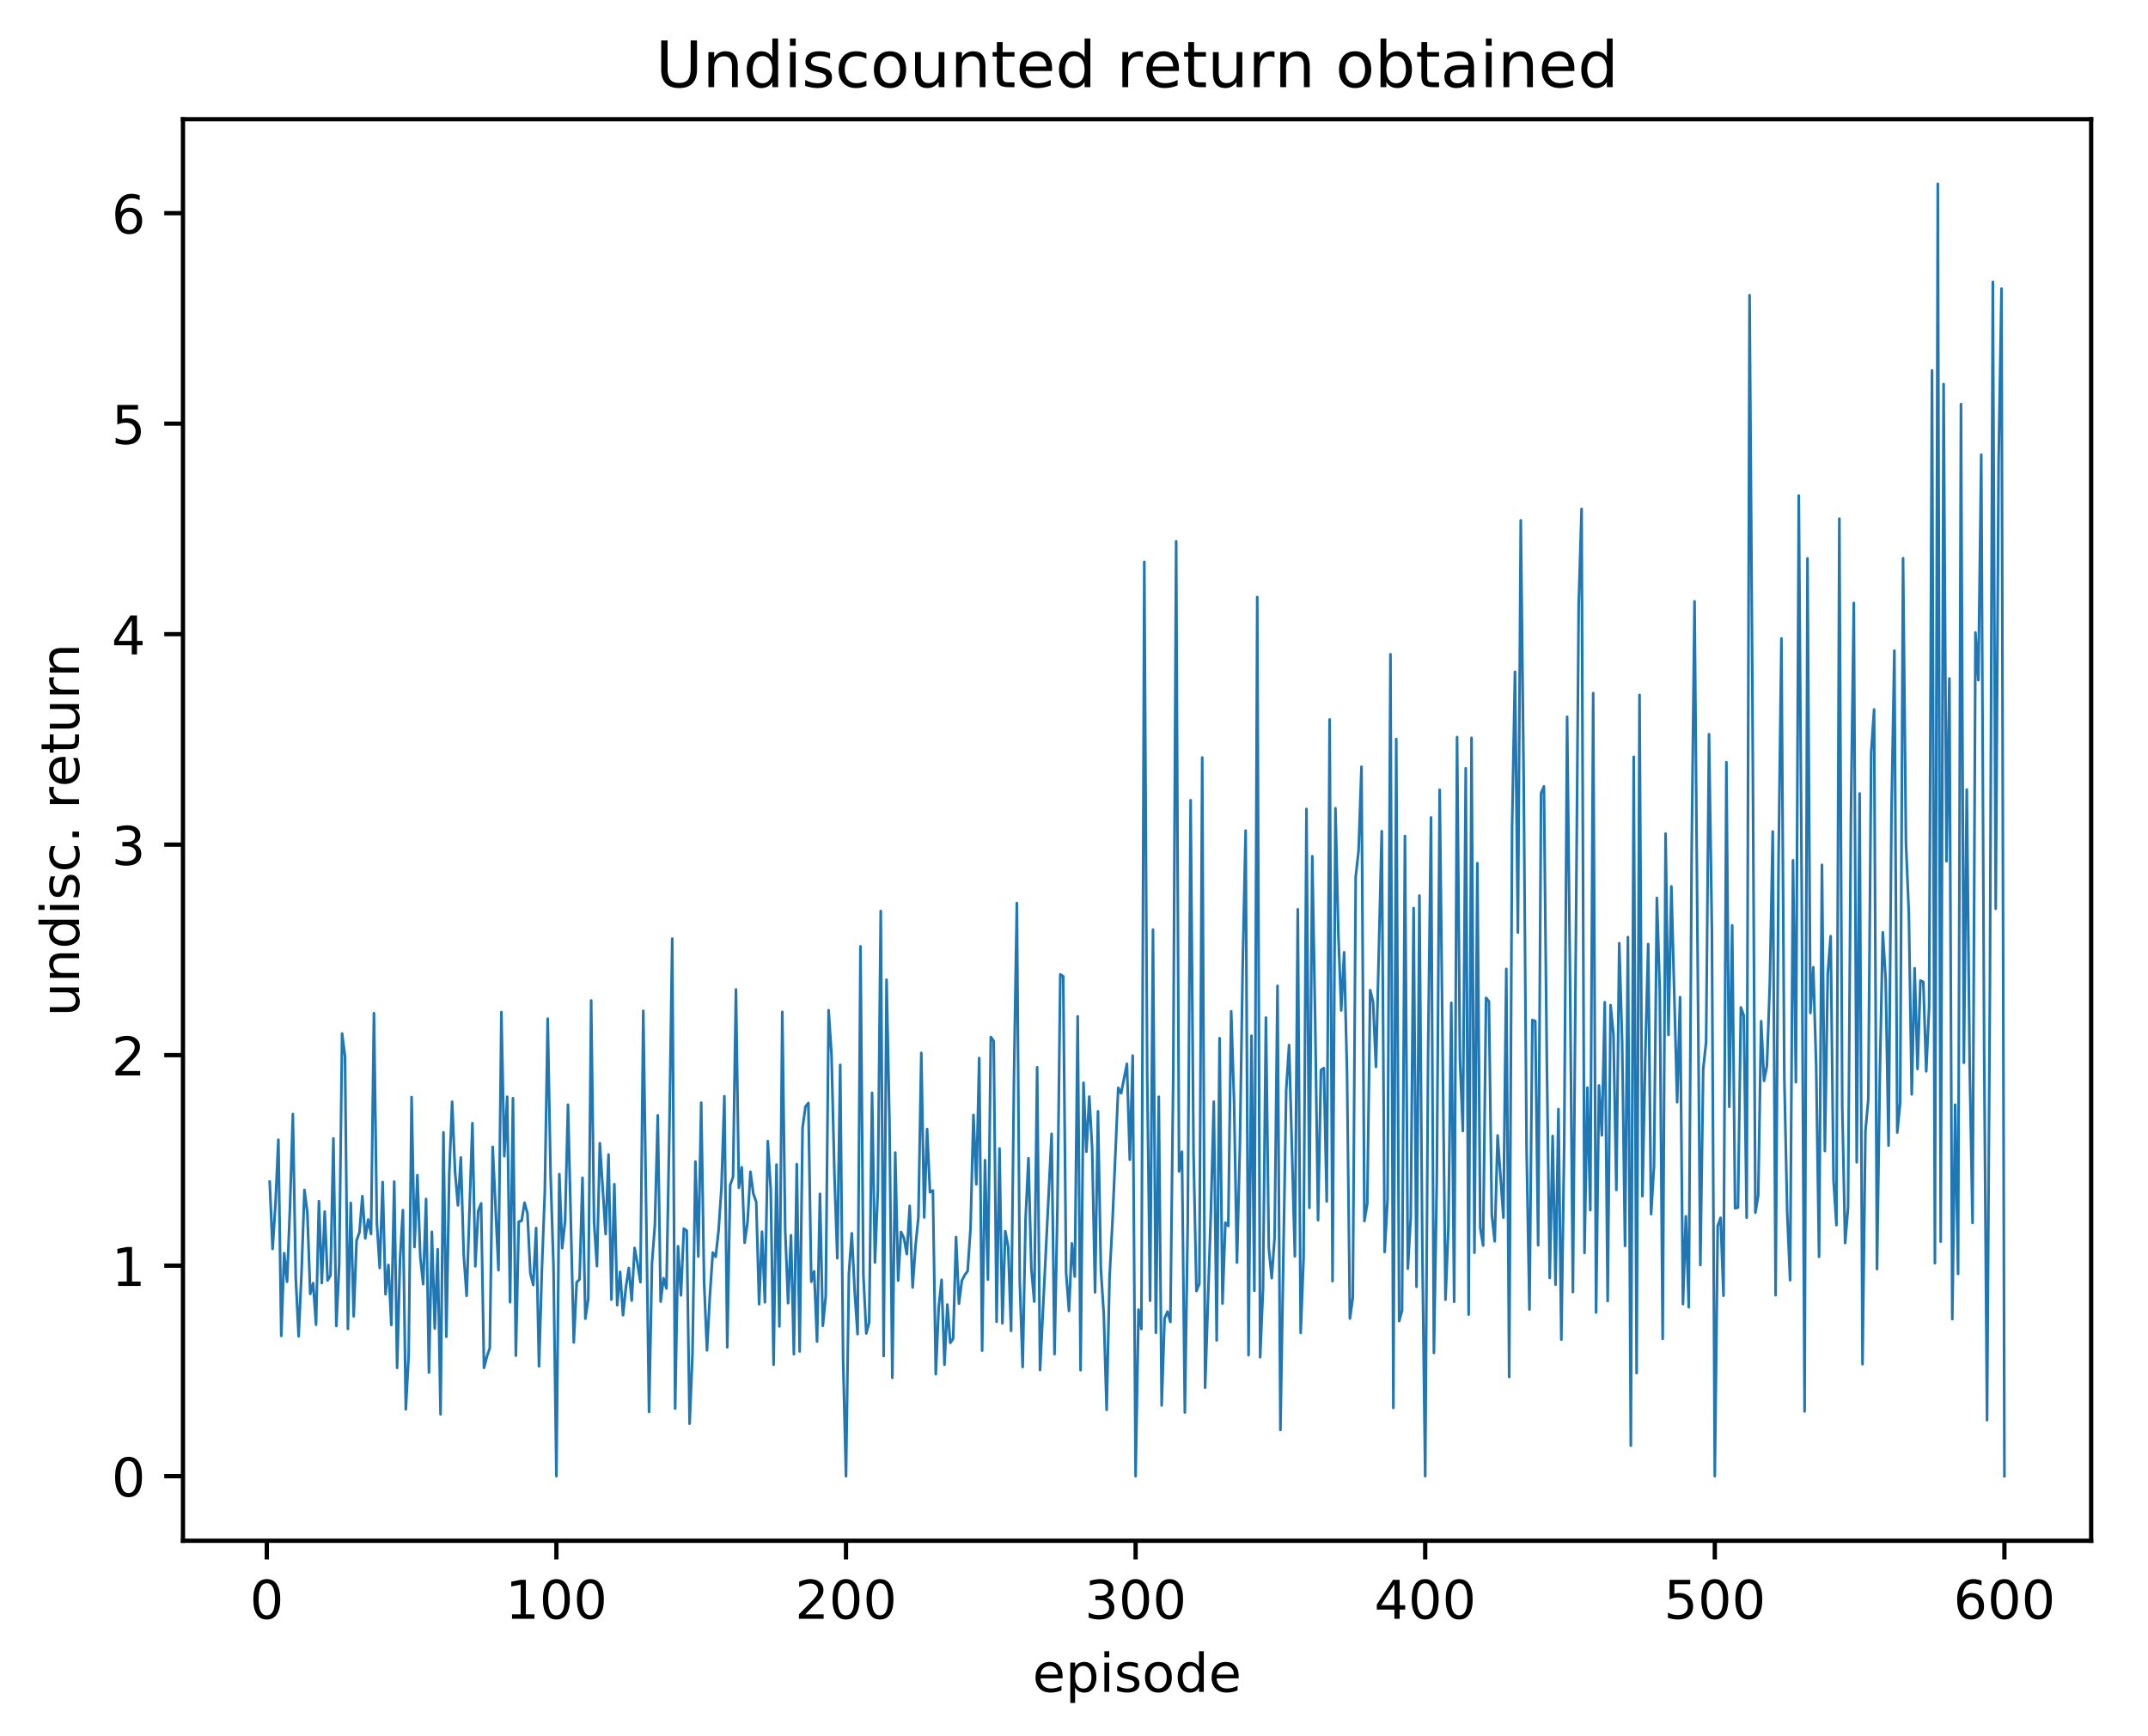 <?xml version="1.0" encoding="utf-8" standalone="no"?>
<!DOCTYPE svg PUBLIC "-//W3C//DTD SVG 1.1//EN"
  "http://www.w3.org/Graphics/SVG/1.1/DTD/svg11.dtd">
<!-- Created with matplotlib (http://matplotlib.org/) -->
<svg height="325pt" version="1.1" viewBox="0 0 402 325" width="402pt" xmlns="http://www.w3.org/2000/svg" xmlns:xlink="http://www.w3.org/1999/xlink">
 <defs>
  <style type="text/css">
*{stroke-linecap:butt;stroke-linejoin:round;}
  </style>
 </defs>
 <g id="figure_1">
  <g id="patch_1">
   <path d="M 0 325.986 
L 402.061 325.986 
L 402.061 0 
L 0 0 
z
" style="fill:#ffffff;"/>
  </g>
  <g id="axes_1">
   <g id="patch_2">
    <path d="M 34.241 288.43 
L 391.361 288.43 
L 391.361 22.318 
L 34.241 22.318 
z
" style="fill:#ffffff;"/>
   </g>
   <g id="matplotlib.axis_1">
    <g id="xtick_1">
     <g id="line2d_1">
      <defs>
       <path d="M 0 0 
L 0 3.5 
" id="mc04b5389f7" style="stroke:#000000;stroke-width:0.8;"/>
      </defs>
      <g>
       <use style="stroke:#000000;stroke-width:0.8;" x="49.931" xlink:href="#mc04b5389f7" y="288.43"/>
      </g>
     </g>
     <g id="text_1">
      <!-- 0 -->
      <defs>
       <path d="M 31.781 66.406 
Q 24.172 66.406 20.328 58.906 
Q 16.5 51.422 16.5 36.375 
Q 16.5 21.391 20.328 13.891 
Q 24.172 6.391 31.781 6.391 
Q 39.453 6.391 43.281 13.891 
Q 47.125 21.391 47.125 36.375 
Q 47.125 51.422 43.281 58.906 
Q 39.453 66.406 31.781 66.406 
z
M 31.781 74.219 
Q 44.047 74.219 50.516 64.516 
Q 56.984 54.828 56.984 36.375 
Q 56.984 17.969 50.516 8.266 
Q 44.047 -1.422 31.781 -1.422 
Q 19.531 -1.422 13.062 8.266 
Q 6.594 17.969 6.594 36.375 
Q 6.594 54.828 13.062 64.516 
Q 19.531 74.219 31.781 74.219 
z
" id="DejaVuSans-30"/>
      </defs>
      <g transform="translate(46.75 303.029)scale(0.1 -0.1)">
       <use xlink:href="#DejaVuSans-30"/>
      </g>
     </g>
    </g>
    <g id="xtick_2">
     <g id="line2d_2">
      <g>
       <use style="stroke:#000000;stroke-width:0.8;" x="104.131" xlink:href="#mc04b5389f7" y="288.43"/>
      </g>
     </g>
     <g id="text_2">
      <!-- 100 -->
      <defs>
       <path d="M 12.406 8.297 
L 28.516 8.297 
L 28.516 63.922 
L 10.984 60.406 
L 10.984 69.391 
L 28.422 72.906 
L 38.281 72.906 
L 38.281 8.297 
L 54.391 8.297 
L 54.391 0 
L 12.406 0 
z
" id="DejaVuSans-31"/>
      </defs>
      <g transform="translate(94.587 303.029)scale(0.1 -0.1)">
       <use xlink:href="#DejaVuSans-31"/>
       <use x="63.623" xlink:href="#DejaVuSans-30"/>
       <use x="127.246" xlink:href="#DejaVuSans-30"/>
      </g>
     </g>
    </g>
    <g id="xtick_3">
     <g id="line2d_3">
      <g>
       <use style="stroke:#000000;stroke-width:0.8;" x="158.33" xlink:href="#mc04b5389f7" y="288.43"/>
      </g>
     </g>
     <g id="text_3">
      <!-- 200 -->
      <defs>
       <path d="M 19.188 8.297 
L 53.609 8.297 
L 53.609 0 
L 7.328 0 
L 7.328 8.297 
Q 12.938 14.109 22.625 23.891 
Q 32.328 33.688 34.812 36.531 
Q 39.547 41.844 41.422 45.531 
Q 43.312 49.219 43.312 52.781 
Q 43.312 58.594 39.234 62.25 
Q 35.156 65.922 28.609 65.922 
Q 23.969 65.922 18.812 64.312 
Q 13.672 62.703 7.812 59.422 
L 7.812 69.391 
Q 13.766 71.781 18.938 73 
Q 24.125 74.219 28.422 74.219 
Q 39.75 74.219 46.484 68.547 
Q 53.219 62.891 53.219 53.422 
Q 53.219 48.922 51.531 44.891 
Q 49.859 40.875 45.406 35.406 
Q 44.188 33.984 37.641 27.219 
Q 31.109 20.453 19.188 8.297 
z
" id="DejaVuSans-32"/>
      </defs>
      <g transform="translate(148.786 303.029)scale(0.1 -0.1)">
       <use xlink:href="#DejaVuSans-32"/>
       <use x="63.623" xlink:href="#DejaVuSans-30"/>
       <use x="127.246" xlink:href="#DejaVuSans-30"/>
      </g>
     </g>
    </g>
    <g id="xtick_4">
     <g id="line2d_4">
      <g>
       <use style="stroke:#000000;stroke-width:0.8;" x="212.53" xlink:href="#mc04b5389f7" y="288.43"/>
      </g>
     </g>
     <g id="text_4">
      <!-- 300 -->
      <defs>
       <path d="M 40.578 39.312 
Q 47.656 37.797 51.625 33 
Q 55.609 28.219 55.609 21.188 
Q 55.609 10.406 48.188 4.484 
Q 40.766 -1.422 27.094 -1.422 
Q 22.516 -1.422 17.656 -0.516 
Q 12.797 0.391 7.625 2.203 
L 7.625 11.719 
Q 11.719 9.328 16.594 8.109 
Q 21.484 6.891 26.812 6.891 
Q 36.078 6.891 40.938 10.547 
Q 45.797 14.203 45.797 21.188 
Q 45.797 27.641 41.281 31.266 
Q 36.766 34.906 28.719 34.906 
L 20.219 34.906 
L 20.219 43.016 
L 29.109 43.016 
Q 36.375 43.016 40.234 45.922 
Q 44.094 48.828 44.094 54.297 
Q 44.094 59.906 40.109 62.906 
Q 36.141 65.922 28.719 65.922 
Q 24.656 65.922 20.016 65.031 
Q 15.375 64.156 9.812 62.312 
L 9.812 71.094 
Q 15.438 72.656 20.344 73.438 
Q 25.25 74.219 29.594 74.219 
Q 40.828 74.219 47.359 69.109 
Q 53.906 64.016 53.906 55.328 
Q 53.906 49.266 50.438 45.094 
Q 46.969 40.922 40.578 39.312 
z
" id="DejaVuSans-33"/>
      </defs>
      <g transform="translate(202.986 303.029)scale(0.1 -0.1)">
       <use xlink:href="#DejaVuSans-33"/>
       <use x="63.623" xlink:href="#DejaVuSans-30"/>
       <use x="127.246" xlink:href="#DejaVuSans-30"/>
      </g>
     </g>
    </g>
    <g id="xtick_5">
     <g id="line2d_5">
      <g>
       <use style="stroke:#000000;stroke-width:0.8;" x="266.729" xlink:href="#mc04b5389f7" y="288.43"/>
      </g>
     </g>
     <g id="text_5">
      <!-- 400 -->
      <defs>
       <path d="M 37.797 64.312 
L 12.891 25.391 
L 37.797 25.391 
z
M 35.203 72.906 
L 47.609 72.906 
L 47.609 25.391 
L 58.016 25.391 
L 58.016 17.188 
L 47.609 17.188 
L 47.609 0 
L 37.797 0 
L 37.797 17.188 
L 4.891 17.188 
L 4.891 26.703 
z
" id="DejaVuSans-34"/>
      </defs>
      <g transform="translate(257.185 303.029)scale(0.1 -0.1)">
       <use xlink:href="#DejaVuSans-34"/>
       <use x="63.623" xlink:href="#DejaVuSans-30"/>
       <use x="127.246" xlink:href="#DejaVuSans-30"/>
      </g>
     </g>
    </g>
    <g id="xtick_6">
     <g id="line2d_6">
      <g>
       <use style="stroke:#000000;stroke-width:0.8;" x="320.928" xlink:href="#mc04b5389f7" y="288.43"/>
      </g>
     </g>
     <g id="text_6">
      <!-- 500 -->
      <defs>
       <path d="M 10.797 72.906 
L 49.516 72.906 
L 49.516 64.594 
L 19.828 64.594 
L 19.828 46.734 
Q 21.969 47.469 24.109 47.828 
Q 26.266 48.188 28.422 48.188 
Q 40.625 48.188 47.75 41.5 
Q 54.891 34.812 54.891 23.391 
Q 54.891 11.625 47.562 5.094 
Q 40.234 -1.422 26.906 -1.422 
Q 22.312 -1.422 17.547 -0.641 
Q 12.797 0.141 7.719 1.703 
L 7.719 11.625 
Q 12.109 9.234 16.797 8.062 
Q 21.484 6.891 26.703 6.891 
Q 35.156 6.891 40.078 11.328 
Q 45.016 15.766 45.016 23.391 
Q 45.016 31 40.078 35.438 
Q 35.156 39.891 26.703 39.891 
Q 22.75 39.891 18.812 39.016 
Q 14.891 38.141 10.797 36.281 
z
" id="DejaVuSans-35"/>
      </defs>
      <g transform="translate(311.385 303.029)scale(0.1 -0.1)">
       <use xlink:href="#DejaVuSans-35"/>
       <use x="63.623" xlink:href="#DejaVuSans-30"/>
       <use x="127.246" xlink:href="#DejaVuSans-30"/>
      </g>
     </g>
    </g>
    <g id="xtick_7">
     <g id="line2d_7">
      <g>
       <use style="stroke:#000000;stroke-width:0.8;" x="375.128" xlink:href="#mc04b5389f7" y="288.43"/>
      </g>
     </g>
     <g id="text_7">
      <!-- 600 -->
      <defs>
       <path d="M 33.016 40.375 
Q 26.375 40.375 22.484 35.828 
Q 18.609 31.297 18.609 23.391 
Q 18.609 15.531 22.484 10.953 
Q 26.375 6.391 33.016 6.391 
Q 39.656 6.391 43.531 10.953 
Q 47.406 15.531 47.406 23.391 
Q 47.406 31.297 43.531 35.828 
Q 39.656 40.375 33.016 40.375 
z
M 52.594 71.297 
L 52.594 62.312 
Q 48.875 64.062 45.094 64.984 
Q 41.312 65.922 37.594 65.922 
Q 27.828 65.922 22.672 59.328 
Q 17.531 52.734 16.797 39.406 
Q 19.672 43.656 24.016 45.922 
Q 28.375 48.188 33.594 48.188 
Q 44.578 48.188 50.953 41.516 
Q 57.328 34.859 57.328 23.391 
Q 57.328 12.156 50.688 5.359 
Q 44.047 -1.422 33.016 -1.422 
Q 20.359 -1.422 13.672 8.266 
Q 6.984 17.969 6.984 36.375 
Q 6.984 53.656 15.188 63.938 
Q 23.391 74.219 37.203 74.219 
Q 40.922 74.219 44.703 73.484 
Q 48.484 72.75 52.594 71.297 
z
" id="DejaVuSans-36"/>
      </defs>
      <g transform="translate(365.584 303.029)scale(0.1 -0.1)">
       <use xlink:href="#DejaVuSans-36"/>
       <use x="63.623" xlink:href="#DejaVuSans-30"/>
       <use x="127.246" xlink:href="#DejaVuSans-30"/>
      </g>
     </g>
    </g>
    <g id="text_8">
     <!-- episode -->
     <defs>
      <path d="M 56.203 29.594 
L 56.203 25.203 
L 14.891 25.203 
Q 15.484 15.922 20.484 11.062 
Q 25.484 6.203 34.422 6.203 
Q 39.594 6.203 44.453 7.469 
Q 49.312 8.734 54.109 11.281 
L 54.109 2.781 
Q 49.266 0.734 44.188 -0.344 
Q 39.109 -1.422 33.891 -1.422 
Q 20.797 -1.422 13.156 6.188 
Q 5.516 13.812 5.516 26.812 
Q 5.516 40.234 12.766 48.109 
Q 20.016 56 32.328 56 
Q 43.359 56 49.781 48.891 
Q 56.203 41.797 56.203 29.594 
z
M 47.219 32.234 
Q 47.125 39.594 43.094 43.984 
Q 39.062 48.391 32.422 48.391 
Q 24.906 48.391 20.391 44.141 
Q 15.875 39.891 15.188 32.172 
z
" id="DejaVuSans-65"/>
      <path d="M 18.109 8.203 
L 18.109 -20.797 
L 9.078 -20.797 
L 9.078 54.688 
L 18.109 54.688 
L 18.109 46.391 
Q 20.953 51.266 25.266 53.625 
Q 29.594 56 35.594 56 
Q 45.562 56 51.781 48.094 
Q 58.016 40.188 58.016 27.297 
Q 58.016 14.406 51.781 6.484 
Q 45.562 -1.422 35.594 -1.422 
Q 29.594 -1.422 25.266 0.953 
Q 20.953 3.328 18.109 8.203 
z
M 48.688 27.297 
Q 48.688 37.203 44.609 42.844 
Q 40.531 48.484 33.406 48.484 
Q 26.266 48.484 22.188 42.844 
Q 18.109 37.203 18.109 27.297 
Q 18.109 17.391 22.188 11.75 
Q 26.266 6.109 33.406 6.109 
Q 40.531 6.109 44.609 11.75 
Q 48.688 17.391 48.688 27.297 
z
" id="DejaVuSans-70"/>
      <path d="M 9.422 54.688 
L 18.406 54.688 
L 18.406 0 
L 9.422 0 
z
M 9.422 75.984 
L 18.406 75.984 
L 18.406 64.594 
L 9.422 64.594 
z
" id="DejaVuSans-69"/>
      <path d="M 44.281 53.078 
L 44.281 44.578 
Q 40.484 46.531 36.375 47.5 
Q 32.281 48.484 27.875 48.484 
Q 21.188 48.484 17.844 46.438 
Q 14.5 44.391 14.5 40.281 
Q 14.5 37.156 16.891 35.375 
Q 19.281 33.594 26.516 31.984 
L 29.594 31.297 
Q 39.156 29.25 43.188 25.516 
Q 47.219 21.781 47.219 15.094 
Q 47.219 7.469 41.188 3.016 
Q 35.156 -1.422 24.609 -1.422 
Q 20.219 -1.422 15.453 -0.562 
Q 10.688 0.297 5.422 2 
L 5.422 11.281 
Q 10.406 8.688 15.234 7.391 
Q 20.062 6.109 24.812 6.109 
Q 31.156 6.109 34.562 8.281 
Q 37.984 10.453 37.984 14.406 
Q 37.984 18.062 35.516 20.016 
Q 33.062 21.969 24.703 23.781 
L 21.578 24.516 
Q 13.234 26.266 9.516 29.906 
Q 5.812 33.547 5.812 39.891 
Q 5.812 47.609 11.281 51.797 
Q 16.75 56 26.812 56 
Q 31.781 56 36.172 55.266 
Q 40.578 54.547 44.281 53.078 
z
" id="DejaVuSans-73"/>
      <path d="M 30.609 48.391 
Q 23.391 48.391 19.188 42.75 
Q 14.984 37.109 14.984 27.297 
Q 14.984 17.484 19.156 11.844 
Q 23.344 6.203 30.609 6.203 
Q 37.797 6.203 41.984 11.859 
Q 46.188 17.531 46.188 27.297 
Q 46.188 37.016 41.984 42.703 
Q 37.797 48.391 30.609 48.391 
z
M 30.609 56 
Q 42.328 56 49.016 48.375 
Q 55.719 40.766 55.719 27.297 
Q 55.719 13.875 49.016 6.219 
Q 42.328 -1.422 30.609 -1.422 
Q 18.844 -1.422 12.172 6.219 
Q 5.516 13.875 5.516 27.297 
Q 5.516 40.766 12.172 48.375 
Q 18.844 56 30.609 56 
z
" id="DejaVuSans-6f"/>
      <path d="M 45.406 46.391 
L 45.406 75.984 
L 54.391 75.984 
L 54.391 0 
L 45.406 0 
L 45.406 8.203 
Q 42.578 3.328 38.25 0.953 
Q 33.938 -1.422 27.875 -1.422 
Q 17.969 -1.422 11.734 6.484 
Q 5.516 14.406 5.516 27.297 
Q 5.516 40.188 11.734 48.094 
Q 17.969 56 27.875 56 
Q 33.938 56 38.25 53.625 
Q 42.578 51.266 45.406 46.391 
z
M 14.797 27.297 
Q 14.797 17.391 18.875 11.75 
Q 22.953 6.109 30.078 6.109 
Q 37.203 6.109 41.297 11.75 
Q 45.406 17.391 45.406 27.297 
Q 45.406 37.203 41.297 42.844 
Q 37.203 48.484 30.078 48.484 
Q 22.953 48.484 18.875 42.844 
Q 14.797 37.203 14.797 27.297 
z
" id="DejaVuSans-64"/>
     </defs>
     <g transform="translate(193.246 316.707)scale(0.1 -0.1)">
      <use xlink:href="#DejaVuSans-65"/>
      <use x="61.523" xlink:href="#DejaVuSans-70"/>
      <use x="125" xlink:href="#DejaVuSans-69"/>
      <use x="152.783" xlink:href="#DejaVuSans-73"/>
      <use x="204.883" xlink:href="#DejaVuSans-6f"/>
      <use x="266.064" xlink:href="#DejaVuSans-64"/>
      <use x="329.541" xlink:href="#DejaVuSans-65"/>
     </g>
    </g>
   </g>
   <g id="matplotlib.axis_2">
    <g id="ytick_1">
     <g id="line2d_8">
      <defs>
       <path d="M 0 0 
L -3.5 0 
" id="mad6a40de1a" style="stroke:#000000;stroke-width:0.8;"/>
      </defs>
      <g>
       <use style="stroke:#000000;stroke-width:0.8;" x="34.241" xlink:href="#mad6a40de1a" y="276.334"/>
      </g>
     </g>
     <g id="text_9">
      <!-- 0 -->
      <g transform="translate(20.878 280.133)scale(0.1 -0.1)">
       <use xlink:href="#DejaVuSans-30"/>
      </g>
     </g>
    </g>
    <g id="ytick_2">
     <g id="line2d_9">
      <g>
       <use style="stroke:#000000;stroke-width:0.8;" x="34.241" xlink:href="#mad6a40de1a" y="236.929"/>
      </g>
     </g>
     <g id="text_10">
      <!-- 1 -->
      <g transform="translate(20.878 240.728)scale(0.1 -0.1)">
       <use xlink:href="#DejaVuSans-31"/>
      </g>
     </g>
    </g>
    <g id="ytick_3">
     <g id="line2d_10">
      <g>
       <use style="stroke:#000000;stroke-width:0.8;" x="34.241" xlink:href="#mad6a40de1a" y="197.524"/>
      </g>
     </g>
     <g id="text_11">
      <!-- 2 -->
      <g transform="translate(20.878 201.323)scale(0.1 -0.1)">
       <use xlink:href="#DejaVuSans-32"/>
      </g>
     </g>
    </g>
    <g id="ytick_4">
     <g id="line2d_11">
      <g>
       <use style="stroke:#000000;stroke-width:0.8;" x="34.241" xlink:href="#mad6a40de1a" y="158.118"/>
      </g>
     </g>
     <g id="text_12">
      <!-- 3 -->
      <g transform="translate(20.878 161.918)scale(0.1 -0.1)">
       <use xlink:href="#DejaVuSans-33"/>
      </g>
     </g>
    </g>
    <g id="ytick_5">
     <g id="line2d_12">
      <g>
       <use style="stroke:#000000;stroke-width:0.8;" x="34.241" xlink:href="#mad6a40de1a" y="118.713"/>
      </g>
     </g>
     <g id="text_13">
      <!-- 4 -->
      <g transform="translate(20.878 122.512)scale(0.1 -0.1)">
       <use xlink:href="#DejaVuSans-34"/>
      </g>
     </g>
    </g>
    <g id="ytick_6">
     <g id="line2d_13">
      <g>
       <use style="stroke:#000000;stroke-width:0.8;" x="34.241" xlink:href="#mad6a40de1a" y="79.308"/>
      </g>
     </g>
     <g id="text_14">
      <!-- 5 -->
      <g transform="translate(20.878 83.107)scale(0.1 -0.1)">
       <use xlink:href="#DejaVuSans-35"/>
      </g>
     </g>
    </g>
    <g id="ytick_7">
     <g id="line2d_14">
      <g>
       <use style="stroke:#000000;stroke-width:0.8;" x="34.241" xlink:href="#mad6a40de1a" y="39.903"/>
      </g>
     </g>
     <g id="text_15">
      <!-- 6 -->
      <g transform="translate(20.878 43.702)scale(0.1 -0.1)">
       <use xlink:href="#DejaVuSans-36"/>
      </g>
     </g>
    </g>
    <g id="text_16">
     <!-- undisc. return -->
     <defs>
      <path d="M 8.5 21.578 
L 8.5 54.688 
L 17.484 54.688 
L 17.484 21.922 
Q 17.484 14.156 20.5 10.266 
Q 23.531 6.391 29.594 6.391 
Q 36.859 6.391 41.078 11.031 
Q 45.312 15.672 45.312 23.688 
L 45.312 54.688 
L 54.297 54.688 
L 54.297 0 
L 45.312 0 
L 45.312 8.406 
Q 42.047 3.422 37.719 1 
Q 33.406 -1.422 27.688 -1.422 
Q 18.266 -1.422 13.375 4.438 
Q 8.5 10.297 8.5 21.578 
z
M 31.109 56 
z
" id="DejaVuSans-75"/>
      <path d="M 54.891 33.016 
L 54.891 0 
L 45.906 0 
L 45.906 32.719 
Q 45.906 40.484 42.875 44.328 
Q 39.844 48.188 33.797 48.188 
Q 26.516 48.188 22.312 43.547 
Q 18.109 38.922 18.109 30.906 
L 18.109 0 
L 9.078 0 
L 9.078 54.688 
L 18.109 54.688 
L 18.109 46.188 
Q 21.344 51.125 25.703 53.562 
Q 30.078 56 35.797 56 
Q 45.219 56 50.047 50.172 
Q 54.891 44.344 54.891 33.016 
z
" id="DejaVuSans-6e"/>
      <path d="M 48.781 52.594 
L 48.781 44.188 
Q 44.969 46.297 41.141 47.344 
Q 37.312 48.391 33.406 48.391 
Q 24.656 48.391 19.812 42.844 
Q 14.984 37.312 14.984 27.297 
Q 14.984 17.281 19.812 11.734 
Q 24.656 6.203 33.406 6.203 
Q 37.312 6.203 41.141 7.25 
Q 44.969 8.297 48.781 10.406 
L 48.781 2.094 
Q 45.016 0.344 40.984 -0.531 
Q 36.969 -1.422 32.422 -1.422 
Q 20.062 -1.422 12.781 6.344 
Q 5.516 14.109 5.516 27.297 
Q 5.516 40.672 12.859 48.328 
Q 20.219 56 33.016 56 
Q 37.156 56 41.109 55.141 
Q 45.062 54.297 48.781 52.594 
z
" id="DejaVuSans-63"/>
      <path d="M 10.688 12.406 
L 21 12.406 
L 21 0 
L 10.688 0 
z
" id="DejaVuSans-2e"/>
      <path id="DejaVuSans-20"/>
      <path d="M 41.109 46.297 
Q 39.594 47.172 37.812 47.578 
Q 36.031 48 33.891 48 
Q 26.266 48 22.188 43.047 
Q 18.109 38.094 18.109 28.812 
L 18.109 0 
L 9.078 0 
L 9.078 54.688 
L 18.109 54.688 
L 18.109 46.188 
Q 20.953 51.172 25.484 53.578 
Q 30.031 56 36.531 56 
Q 37.453 56 38.578 55.875 
Q 39.703 55.766 41.062 55.516 
z
" id="DejaVuSans-72"/>
      <path d="M 18.312 70.219 
L 18.312 54.688 
L 36.812 54.688 
L 36.812 47.703 
L 18.312 47.703 
L 18.312 18.016 
Q 18.312 11.328 20.141 9.422 
Q 21.969 7.516 27.594 7.516 
L 36.812 7.516 
L 36.812 0 
L 27.594 0 
Q 17.188 0 13.234 3.875 
Q 9.281 7.766 9.281 18.016 
L 9.281 47.703 
L 2.688 47.703 
L 2.688 54.688 
L 9.281 54.688 
L 9.281 70.219 
z
" id="DejaVuSans-74"/>
     </defs>
     <g transform="translate(14.798 190.29)rotate(-90)scale(0.1 -0.1)">
      <use xlink:href="#DejaVuSans-75"/>
      <use x="63.379" xlink:href="#DejaVuSans-6e"/>
      <use x="126.758" xlink:href="#DejaVuSans-64"/>
      <use x="190.234" xlink:href="#DejaVuSans-69"/>
      <use x="218.018" xlink:href="#DejaVuSans-73"/>
      <use x="270.117" xlink:href="#DejaVuSans-63"/>
      <use x="325.098" xlink:href="#DejaVuSans-2e"/>
      <use x="356.885" xlink:href="#DejaVuSans-20"/>
      <use x="388.672" xlink:href="#DejaVuSans-72"/>
      <use x="429.754" xlink:href="#DejaVuSans-65"/>
      <use x="491.277" xlink:href="#DejaVuSans-74"/>
      <use x="530.486" xlink:href="#DejaVuSans-75"/>
      <use x="593.865" xlink:href="#DejaVuSans-72"/>
      <use x="634.963" xlink:href="#DejaVuSans-6e"/>
     </g>
    </g>
   </g>
   <g id="line2d_15">
    <path clip-path="url(#p58db9d4fef)" d="M 50.473 221.209 
L 51.015 233.785 
L 51.557 225.327 
L 52.099 213.358 
L 52.641 250.074 
L 53.183 234.599 
L 53.725 239.947 
L 54.267 226.086 
L 54.809 208.542 
L 55.351 239.281 
L 55.893 250.147 
L 56.435 238.166 
L 56.977 222.746 
L 57.519 226.972 
L 58.061 242.224 
L 58.603 240.205 
L 59.145 247.978 
L 59.687 224.872 
L 60.229 240.185 
L 60.771 226.806 
L 61.313 239.695 
L 61.855 238.74 
L 62.397 213.111 
L 62.939 248.226 
L 63.481 236.737 
L 64.023 193.479 
L 64.565 197.76 
L 65.107 248.763 
L 65.649 225.179 
L 66.191 246.413 
L 66.733 232.208 
L 67.275 230.68 
L 67.817 223.916 
L 68.359 231.814 
L 68.901 228.297 
L 69.443 230.991 
L 69.985 189.666 
L 70.527 228.903 
L 71.069 237.368 
L 71.611 221.28 
L 72.153 242.286 
L 72.695 236.803 
L 73.237 248.027 
L 73.779 221.196 
L 74.321 256.063 
L 74.863 235.707 
L 75.405 226.533 
L 75.947 263.823 
L 76.489 253.603 
L 77.031 205.371 
L 77.573 233.442 
L 78.115 219.983 
L 78.657 235.326 
L 79.199 240.395 
L 79.741 224.455 
L 80.283 256.923 
L 80.825 230.593 
L 81.367 248.685 
L 81.909 233.865 
L 82.451 264.759 
L 82.993 211.977 
L 83.535 250.231 
L 84.077 219.742 
L 84.619 206.243 
L 85.161 219.309 
L 85.703 225.646 
L 86.245 216.688 
L 86.787 234.882 
L 87.329 242.57 
L 88.413 210.256 
L 88.955 237.056 
L 89.497 226.726 
L 90.039 225.267 
L 90.581 256.055 
L 91.123 253.944 
L 91.665 252.358 
L 92.207 214.69 
L 93.291 237.771 
L 93.833 189.452 
L 94.375 216.439 
L 94.917 205.308 
L 95.459 243.778 
L 96.001 205.587 
L 96.543 253.775 
L 97.085 228.695 
L 97.627 228.51 
L 98.169 225.138 
L 98.711 227.14 
L 99.253 238.347 
L 99.795 240.549 
L 100.337 229.888 
L 100.879 255.782 
L 101.421 237.502 
L 101.963 223.047 
L 102.505 190.688 
L 103.047 220.027 
L 103.589 237.168 
L 104.131 276.334 
L 104.673 219.794 
L 105.215 233.649 
L 105.757 228.623 
L 106.299 206.805 
L 107.383 251.299 
L 107.925 240.044 
L 108.467 239.485 
L 109.009 220.478 
L 109.551 246.849 
L 110.093 243.132 
L 110.635 187.283 
L 111.177 228.749 
L 111.719 237.015 
L 112.261 214.017 
L 113.345 231.013 
L 113.887 216.123 
L 114.429 243.275 
L 114.971 221.68 
L 115.513 244.33 
L 116.055 238.098 
L 116.597 246.205 
L 117.139 240.954 
L 117.681 237.368 
L 118.223 243.464 
L 118.765 233.613 
L 119.307 236.509 
L 119.849 240.02 
L 120.391 189.227 
L 121.475 264.301 
L 122.017 236.493 
L 122.559 229.379 
L 123.101 208.814 
L 123.643 243.669 
L 124.185 239.28 
L 124.727 241.192 
L 125.269 211.726 
L 125.811 175.712 
L 126.353 263.679 
L 126.895 233.301 
L 127.437 242.479 
L 127.979 230.001 
L 128.521 230.383 
L 129.063 266.511 
L 129.605 253.286 
L 130.147 217.459 
L 130.688 235.216 
L 131.23 206.419 
L 131.772 240.032 
L 132.314 252.781 
L 132.856 242.49 
L 133.398 234.479 
L 133.94 235.286 
L 134.482 230.314 
L 135.024 222.296 
L 135.566 205.208 
L 136.108 252.214 
L 136.65 221.853 
L 137.192 220.329 
L 137.734 185.228 
L 138.276 222.352 
L 138.818 218.51 
L 139.36 232.646 
L 139.902 228.781 
L 140.444 219.354 
L 140.986 223.447 
L 141.528 224.995 
L 142.07 244.146 
L 142.612 230.567 
L 143.154 243.794 
L 143.696 213.61 
L 144.238 222.616 
L 144.78 255.468 
L 145.322 218.014 
L 145.864 248.307 
L 146.406 189.422 
L 146.948 230.263 
L 147.49 243.949 
L 148.032 231.238 
L 148.574 253.491 
L 149.116 217.931 
L 149.658 252.983 
L 150.2 211.106 
L 150.742 207.158 
L 151.284 206.48 
L 151.826 239.938 
L 152.368 237.985 
L 152.91 251.134 
L 153.452 223.49 
L 153.994 248.184 
L 154.536 242.69 
L 155.078 189.112 
L 155.62 197.426 
L 156.162 219.803 
L 156.704 235.536 
L 157.246 199.344 
L 157.788 254.434 
L 158.33 276.334 
L 158.872 238.443 
L 159.414 230.87 
L 159.956 241.776 
L 160.498 249.741 
L 161.04 177.156 
L 161.582 238.7 
L 162.124 249.621 
L 162.666 247.512 
L 163.208 204.576 
L 163.75 236.342 
L 164.292 222.833 
L 164.834 170.544 
L 165.376 253.843 
L 165.918 183.406 
L 166.46 209.793 
L 167.002 257.922 
L 167.544 215.762 
L 168.086 239.719 
L 168.628 230.616 
L 169.17 231.751 
L 169.712 234.752 
L 170.254 225.74 
L 170.796 241.01 
L 171.338 233.279 
L 171.88 227.851 
L 172.422 197.103 
L 172.964 227.896 
L 173.506 211.366 
L 174.048 223.184 
L 174.59 222.865 
L 175.132 257.249 
L 175.674 244.83 
L 176.216 239.576 
L 176.758 255.472 
L 177.3 244.212 
L 177.842 251.382 
L 178.384 250.593 
L 178.926 231.586 
L 179.468 244.027 
L 180.01 239.734 
L 180.552 238.669 
L 181.094 237.954 
L 181.636 229.962 
L 182.178 208.728 
L 182.72 221.709 
L 183.262 198.059 
L 183.804 252.837 
L 184.346 217.181 
L 184.888 239.539 
L 185.43 194.124 
L 185.972 194.88 
L 186.514 247.434 
L 187.056 215.003 
L 187.598 247.72 
L 188.14 230.473 
L 188.682 233.393 
L 189.224 249.128 
L 189.766 201.943 
L 190.308 169.06 
L 190.85 239.873 
L 191.392 255.896 
L 191.934 228.301 
L 192.476 216.819 
L 193.018 237.536 
L 193.56 243.654 
L 194.102 199.789 
L 194.644 256.463 
L 196.812 212.251 
L 197.354 253.486 
L 197.896 226.222 
L 198.438 182.396 
L 198.98 182.77 
L 199.522 238.225 
L 200.064 245.4 
L 200.606 232.77 
L 201.148 238.983 
L 201.69 190.264 
L 202.232 256.5 
L 202.774 202.692 
L 203.316 215.603 
L 203.858 205.288 
L 204.4 214.986 
L 204.942 241.928 
L 205.484 208.033 
L 206.026 237.549 
L 206.568 245.94 
L 207.11 263.921 
L 207.652 239.105 
L 208.194 228.8 
L 209.278 203.633 
L 209.82 204.658 
L 210.904 199.144 
L 211.446 217.101 
L 211.988 197.606 
L 212.53 276.334 
L 213.072 245.166 
L 213.614 248.78 
L 214.156 105.181 
L 214.698 201.414 
L 215.24 243.494 
L 215.782 174.019 
L 216.324 249.498 
L 216.866 205.307 
L 217.408 263.09 
L 217.95 246.819 
L 218.492 245.539 
L 219.034 247.468 
L 219.576 200.868 
L 220.118 101.343 
L 220.66 219.296 
L 221.202 215.6 
L 221.744 264.412 
L 222.286 228.903 
L 222.828 149.808 
L 223.37 215.848 
L 223.912 241.683 
L 224.454 240.331 
L 224.995 141.811 
L 225.537 259.773 
L 226.621 226.825 
L 227.163 206.216 
L 227.705 250.916 
L 228.247 194.342 
L 228.789 244.008 
L 229.331 228.878 
L 229.873 229.497 
L 230.415 189.304 
L 230.957 206.155 
L 231.499 236.343 
L 232.041 214.751 
L 232.583 180.124 
L 233.125 155.486 
L 233.667 253.667 
L 234.209 193.893 
L 234.751 241.627 
L 235.293 111.769 
L 235.835 254.074 
L 236.377 241.188 
L 236.919 190.487 
L 237.461 233.677 
L 238.003 239.276 
L 238.545 231.58 
L 239.087 184.548 
L 239.629 267.685 
L 240.713 204.014 
L 241.255 195.634 
L 242.339 235.184 
L 242.881 170.22 
L 243.423 249.515 
L 243.965 235.511 
L 244.507 151.437 
L 245.049 226.095 
L 245.591 160.283 
L 246.133 190.992 
L 246.675 228.42 
L 247.217 200.316 
L 247.759 199.945 
L 248.301 224.911 
L 248.843 134.68 
L 249.385 239.817 
L 249.927 151.302 
L 250.469 174.711 
L 251.011 189.149 
L 251.553 178.265 
L 252.095 200.657 
L 252.637 246.828 
L 253.179 242.901 
L 253.721 164.142 
L 254.263 159.21 
L 254.805 143.534 
L 255.347 228.576 
L 255.889 225.29 
L 256.431 185.356 
L 256.973 187.572 
L 257.515 199.711 
L 258.599 155.6 
L 259.141 234.371 
L 259.683 224.493 
L 260.225 122.476 
L 260.767 263.555 
L 261.309 138.346 
L 261.851 247.306 
L 262.393 245.328 
L 262.935 156.489 
L 263.477 237.486 
L 264.019 227.932 
L 264.561 169.987 
L 265.103 240.877 
L 265.645 167.659 
L 266.187 233.556 
L 266.729 276.334 
L 267.271 196.907 
L 267.813 153.022 
L 268.355 253.267 
L 268.897 220.947 
L 269.439 147.847 
L 270.523 243.29 
L 271.065 229.752 
L 271.607 187.725 
L 272.149 243.69 
L 272.691 137.985 
L 273.233 198.343 
L 273.775 211.724 
L 274.317 143.834 
L 274.859 246.085 
L 275.401 138.125 
L 275.943 234.5 
L 276.485 161.596 
L 277.027 229.842 
L 277.569 233.168 
L 278.111 186.799 
L 278.653 187.447 
L 279.195 227.434 
L 279.737 232.372 
L 280.279 212.558 
L 281.363 227.933 
L 281.905 181.381 
L 282.447 257.76 
L 282.989 154.779 
L 283.531 125.761 
L 284.073 174.563 
L 284.615 97.411 
L 285.157 145.673 
L 285.699 214.961 
L 286.241 245.128 
L 286.783 190.948 
L 287.325 191.149 
L 287.867 233.11 
L 288.409 148.469 
L 288.951 147.207 
L 289.493 198.933 
L 290.035 239.233 
L 290.577 212.656 
L 291.119 240.481 
L 291.661 207.623 
L 292.203 250.771 
L 292.745 213.951 
L 293.287 134.194 
L 293.829 182.516 
L 294.371 241.87 
L 295.455 113.117 
L 295.997 95.272 
L 296.539 234.541 
L 297.081 203.608 
L 297.623 226.539 
L 298.165 129.752 
L 298.707 245.694 
L 299.249 203.197 
L 299.791 212.525 
L 300.333 187.61 
L 300.875 243.558 
L 301.417 188.158 
L 301.959 193.627 
L 302.501 222.765 
L 303.043 176.575 
L 303.585 194.968 
L 304.127 233.229 
L 304.669 175.429 
L 305.211 270.622 
L 305.753 141.672 
L 306.295 257.036 
L 306.837 130.091 
L 307.379 223.928 
L 307.921 197.504 
L 308.463 176.729 
L 309.005 227.276 
L 309.547 218.372 
L 310.089 168.092 
L 310.631 185.419 
L 311.173 250.632 
L 311.715 156.052 
L 312.257 193.723 
L 312.799 165.928 
L 313.883 206.326 
L 314.425 186.664 
L 314.967 244.135 
L 315.509 227.696 
L 316.051 244.721 
L 316.593 159.628 
L 317.135 112.579 
L 318.219 236.818 
L 318.76 200.144 
L 319.302 195.009 
L 319.844 137.451 
L 320.386 174.298 
L 320.928 276.334 
L 321.47 229.512 
L 322.012 227.969 
L 322.554 242.552 
L 323.096 142.681 
L 323.638 207.187 
L 324.18 173.225 
L 324.722 226.192 
L 325.264 226.038 
L 325.806 188.586 
L 326.348 190.112 
L 326.89 227.937 
L 327.432 55.258 
L 327.974 130.95 
L 328.516 227.009 
L 329.058 223.739 
L 329.6 191.168 
L 330.142 202.328 
L 330.684 199.47 
L 331.226 184.024 
L 331.768 155.658 
L 332.31 242.453 
L 332.852 161.517 
L 333.394 119.521 
L 333.936 201.747 
L 334.478 226.981 
L 335.02 239.657 
L 335.562 161.055 
L 336.104 202.591 
L 336.646 92.768 
L 337.188 165.793 
L 337.73 264.212 
L 338.272 104.517 
L 338.814 189.624 
L 339.356 181.075 
L 339.898 199.548 
L 340.44 235.266 
L 340.982 161.904 
L 341.524 215.449 
L 342.066 182.271 
L 342.608 175.254 
L 343.15 220.924 
L 343.692 229.349 
L 344.234 97.095 
L 344.776 206.954 
L 345.318 232.695 
L 345.86 226.041 
L 346.402 152.949 
L 346.944 112.886 
L 347.486 217.578 
L 348.028 148.533 
L 348.57 255.371 
L 349.112 211.776 
L 349.654 205.799 
L 350.196 140.892 
L 350.738 132.814 
L 351.28 237.573 
L 351.822 200.744 
L 352.364 174.539 
L 352.906 183.313 
L 353.448 214.445 
L 353.99 152.372 
L 354.532 121.795 
L 355.074 212.003 
L 355.616 206.425 
L 356.158 104.503 
L 356.7 157.74 
L 357.242 171.043 
L 357.784 204.866 
L 358.326 181.264 
L 358.868 200.106 
L 359.41 183.564 
L 359.952 183.834 
L 360.494 200.548 
L 361.036 188.53 
L 361.578 69.335 
L 362.12 236.47 
L 362.662 34.414 
L 363.204 232.427 
L 363.746 71.903 
L 364.288 161.219 
L 364.83 127.012 
L 365.372 246.943 
L 365.914 206.804 
L 366.456 238.475 
L 366.998 75.646 
L 367.54 198.949 
L 368.082 147.804 
L 368.624 199.244 
L 369.166 228.922 
L 369.708 118.407 
L 370.25 127.317 
L 370.792 85.115 
L 371.334 196.434 
L 371.876 265.841 
L 372.418 184.409 
L 372.96 52.762 
L 373.502 170.12 
L 374.044 85.931 
L 374.586 54.024 
L 375.128 276.334 
L 375.128 276.334 
" style="fill:none;stroke:#1f77b4;stroke-linecap:square;stroke-width:0.5;"/>
   </g>
   <g id="patch_3">
    <path d="M 34.241 288.43 
L 34.241 22.318 
" style="fill:none;stroke:#000000;stroke-linecap:square;stroke-linejoin:miter;stroke-width:0.8;"/>
   </g>
   <g id="patch_4">
    <path d="M 391.361 288.43 
L 391.361 22.318 
" style="fill:none;stroke:#000000;stroke-linecap:square;stroke-linejoin:miter;stroke-width:0.8;"/>
   </g>
   <g id="patch_5">
    <path d="M 34.241 288.43 
L 391.361 288.43 
" style="fill:none;stroke:#000000;stroke-linecap:square;stroke-linejoin:miter;stroke-width:0.8;"/>
   </g>
   <g id="patch_6">
    <path d="M 34.241 22.318 
L 391.361 22.318 
" style="fill:none;stroke:#000000;stroke-linecap:square;stroke-linejoin:miter;stroke-width:0.8;"/>
   </g>
   <g id="text_17">
    <!-- Undiscounted return obtained -->
    <defs>
     <path d="M 8.688 72.906 
L 18.609 72.906 
L 18.609 28.609 
Q 18.609 16.891 22.844 11.734 
Q 27.094 6.594 36.625 6.594 
Q 46.094 6.594 50.344 11.734 
Q 54.594 16.891 54.594 28.609 
L 54.594 72.906 
L 64.5 72.906 
L 64.5 27.391 
Q 64.5 13.141 57.438 5.859 
Q 50.391 -1.422 36.625 -1.422 
Q 22.797 -1.422 15.734 5.859 
Q 8.688 13.141 8.688 27.391 
z
" id="DejaVuSans-55"/>
     <path d="M 48.688 27.297 
Q 48.688 37.203 44.609 42.844 
Q 40.531 48.484 33.406 48.484 
Q 26.266 48.484 22.188 42.844 
Q 18.109 37.203 18.109 27.297 
Q 18.109 17.391 22.188 11.75 
Q 26.266 6.109 33.406 6.109 
Q 40.531 6.109 44.609 11.75 
Q 48.688 17.391 48.688 27.297 
z
M 18.109 46.391 
Q 20.953 51.266 25.266 53.625 
Q 29.594 56 35.594 56 
Q 45.562 56 51.781 48.094 
Q 58.016 40.188 58.016 27.297 
Q 58.016 14.406 51.781 6.484 
Q 45.562 -1.422 35.594 -1.422 
Q 29.594 -1.422 25.266 0.953 
Q 20.953 3.328 18.109 8.203 
L 18.109 0 
L 9.078 0 
L 9.078 75.984 
L 18.109 75.984 
z
" id="DejaVuSans-62"/>
     <path d="M 34.281 27.484 
Q 23.391 27.484 19.188 25 
Q 14.984 22.516 14.984 16.5 
Q 14.984 11.719 18.141 8.906 
Q 21.297 6.109 26.703 6.109 
Q 34.188 6.109 38.703 11.406 
Q 43.219 16.703 43.219 25.484 
L 43.219 27.484 
z
M 52.203 31.203 
L 52.203 0 
L 43.219 0 
L 43.219 8.297 
Q 40.141 3.328 35.547 0.953 
Q 30.953 -1.422 24.312 -1.422 
Q 15.922 -1.422 10.953 3.297 
Q 6 8.016 6 15.922 
Q 6 25.141 12.172 29.828 
Q 18.359 34.516 30.609 34.516 
L 43.219 34.516 
L 43.219 35.406 
Q 43.219 41.609 39.141 45 
Q 35.062 48.391 27.688 48.391 
Q 23 48.391 18.547 47.266 
Q 14.109 46.141 10.016 43.891 
L 10.016 52.203 
Q 14.938 54.109 19.578 55.047 
Q 24.219 56 28.609 56 
Q 40.484 56 46.344 49.844 
Q 52.203 43.703 52.203 31.203 
z
" id="DejaVuSans-61"/>
    </defs>
    <g transform="translate(122.704 16.318)scale(0.12 -0.12)">
     <use xlink:href="#DejaVuSans-55"/>
     <use x="73.193" xlink:href="#DejaVuSans-6e"/>
     <use x="136.572" xlink:href="#DejaVuSans-64"/>
     <use x="200.049" xlink:href="#DejaVuSans-69"/>
     <use x="227.832" xlink:href="#DejaVuSans-73"/>
     <use x="279.932" xlink:href="#DejaVuSans-63"/>
     <use x="334.912" xlink:href="#DejaVuSans-6f"/>
     <use x="396.094" xlink:href="#DejaVuSans-75"/>
     <use x="459.473" xlink:href="#DejaVuSans-6e"/>
     <use x="522.852" xlink:href="#DejaVuSans-74"/>
     <use x="562.061" xlink:href="#DejaVuSans-65"/>
     <use x="623.584" xlink:href="#DejaVuSans-64"/>
     <use x="687.061" xlink:href="#DejaVuSans-20"/>
     <use x="718.848" xlink:href="#DejaVuSans-72"/>
     <use x="759.93" xlink:href="#DejaVuSans-65"/>
     <use x="821.453" xlink:href="#DejaVuSans-74"/>
     <use x="860.662" xlink:href="#DejaVuSans-75"/>
     <use x="924.041" xlink:href="#DejaVuSans-72"/>
     <use x="965.139" xlink:href="#DejaVuSans-6e"/>
     <use x="1028.518" xlink:href="#DejaVuSans-20"/>
     <use x="1060.305" xlink:href="#DejaVuSans-6f"/>
     <use x="1121.486" xlink:href="#DejaVuSans-62"/>
     <use x="1184.963" xlink:href="#DejaVuSans-74"/>
     <use x="1224.172" xlink:href="#DejaVuSans-61"/>
     <use x="1285.451" xlink:href="#DejaVuSans-69"/>
     <use x="1313.234" xlink:href="#DejaVuSans-6e"/>
     <use x="1376.613" xlink:href="#DejaVuSans-65"/>
     <use x="1438.137" xlink:href="#DejaVuSans-64"/>
    </g>
   </g>
  </g>
 </g>
 <defs>
  <clipPath id="p58db9d4fef">
   <rect height="266.112" width="357.12" x="34.241" y="22.318"/>
  </clipPath>
 </defs>
</svg>
